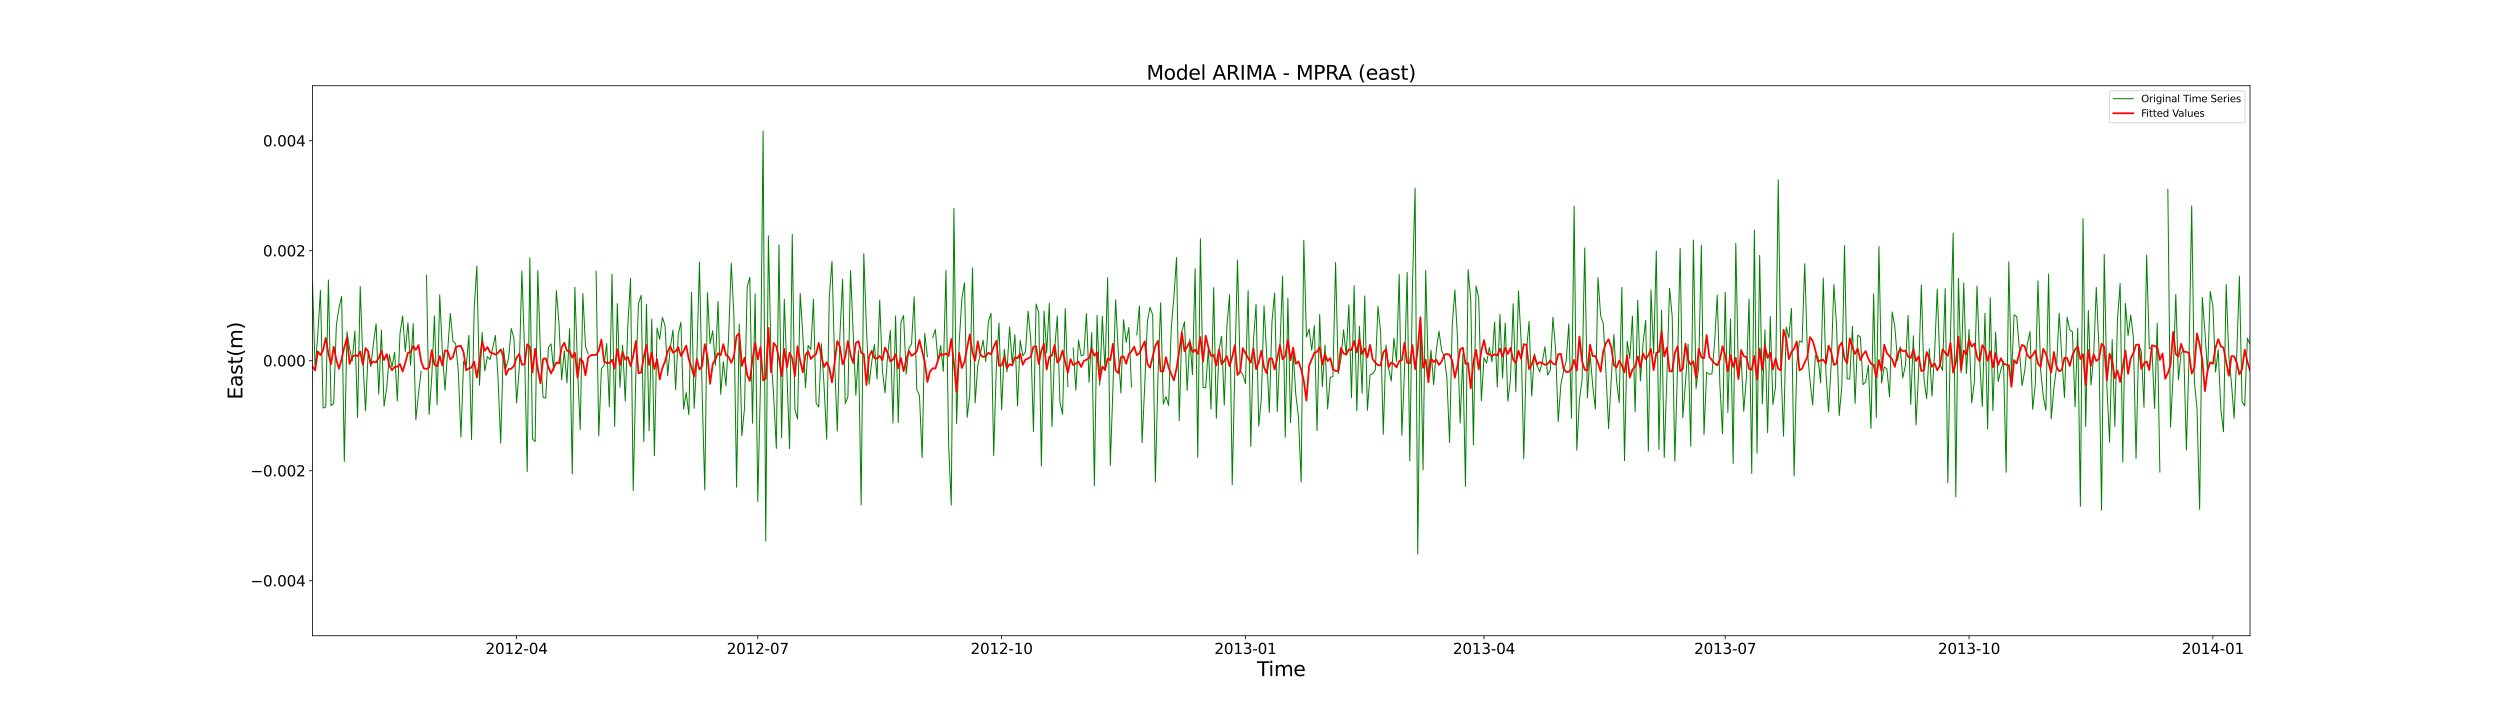 <?xml version="1.0" encoding="utf-8" standalone="no"?>
<!DOCTYPE svg PUBLIC "-//W3C//DTD SVG 1.1//EN"
  "http://www.w3.org/Graphics/SVG/1.1/DTD/svg11.dtd">
<svg xmlns:xlink="http://www.w3.org/1999/xlink" width="2520pt" height="720pt" viewBox="0 0 2520 720" xmlns="http://www.w3.org/2000/svg" version="1.1">
 <defs>
  <style type="text/css">*{stroke-linejoin: round; stroke-linecap: butt}</style>
 </defs>
 <g id="figure_1">
  <g id="patch_1">
   <path d="M 0 720 
L 2520 720 
L 2520 0 
L 0 0 
z
" style="fill: #ffffff"/>
  </g>
  <g id="axes_1">
   <g id="patch_2">
    <path d="M 315 640.8 
L 2268 640.8 
L 2268 86.4 
L 315 86.4 
z
" style="fill: #ffffff"/>
   </g>
   <g id="matplotlib.axis_1">
    <g id="xtick_1">
     <g id="line2d_1">
      <defs>
       <path id="mc81064b2c6" d="M 0 0 
L 0 3.5 
" style="stroke: #000000; stroke-width: 0.8"/>
      </defs>
      <g>
       <use xlink:href="#mc81064b2c6" x="520.72" y="640.8" style="stroke: #000000; stroke-width: 0.8"/>
      </g>
     </g>
     <g id="text_1">
      <!-- 2012-04 -->
      <g transform="translate(489.382 659.198) scale(0.15 -0.15)">
       <defs>
        <path id="DejaVuSans-32" d="M 1228 531 
L 3431 531 
L 3431 0 
L 469 0 
L 469 531 
Q 828 903 1448 1529 
Q 2069 2156 2228 2338 
Q 2531 2678 2651 2914 
Q 2772 3150 2772 3378 
Q 2772 3750 2511 3984 
Q 2250 4219 1831 4219 
Q 1534 4219 1204 4116 
Q 875 4013 500 3803 
L 500 4441 
Q 881 4594 1212 4672 
Q 1544 4750 1819 4750 
Q 2544 4750 2975 4387 
Q 3406 4025 3406 3419 
Q 3406 3131 3298 2873 
Q 3191 2616 2906 2266 
Q 2828 2175 2409 1742 
Q 1991 1309 1228 531 
z
" transform="scale(0.016)"/>
        <path id="DejaVuSans-30" d="M 2034 4250 
Q 1547 4250 1301 3770 
Q 1056 3291 1056 2328 
Q 1056 1369 1301 889 
Q 1547 409 2034 409 
Q 2525 409 2770 889 
Q 3016 1369 3016 2328 
Q 3016 3291 2770 3770 
Q 2525 4250 2034 4250 
z
M 2034 4750 
Q 2819 4750 3233 4129 
Q 3647 3509 3647 2328 
Q 3647 1150 3233 529 
Q 2819 -91 2034 -91 
Q 1250 -91 836 529 
Q 422 1150 422 2328 
Q 422 3509 836 4129 
Q 1250 4750 2034 4750 
z
" transform="scale(0.016)"/>
        <path id="DejaVuSans-31" d="M 794 531 
L 1825 531 
L 1825 4091 
L 703 3866 
L 703 4441 
L 1819 4666 
L 2450 4666 
L 2450 531 
L 3481 531 
L 3481 0 
L 794 0 
L 794 531 
z
" transform="scale(0.016)"/>
        <path id="DejaVuSans-2d" d="M 313 2009 
L 1997 2009 
L 1997 1497 
L 313 1497 
L 313 2009 
z
" transform="scale(0.016)"/>
        <path id="DejaVuSans-34" d="M 2419 4116 
L 825 1625 
L 2419 1625 
L 2419 4116 
z
M 2253 4666 
L 3047 4666 
L 3047 1625 
L 3713 1625 
L 3713 1100 
L 3047 1100 
L 3047 0 
L 2419 0 
L 2419 1100 
L 313 1100 
L 313 1709 
L 2253 4666 
z
" transform="scale(0.016)"/>
       </defs>
       <use xlink:href="#DejaVuSans-32"/>
       <use xlink:href="#DejaVuSans-30" x="63.623"/>
       <use xlink:href="#DejaVuSans-31" x="127.246"/>
       <use xlink:href="#DejaVuSans-32" x="190.869"/>
       <use xlink:href="#DejaVuSans-2d" x="254.492"/>
       <use xlink:href="#DejaVuSans-30" x="290.576"/>
       <use xlink:href="#DejaVuSans-34" x="354.199"/>
      </g>
     </g>
    </g>
    <g id="xtick_2">
     <g id="line2d_2">
      <g>
       <use xlink:href="#mc81064b2c6" x="763.843" y="640.8" style="stroke: #000000; stroke-width: 0.8"/>
      </g>
     </g>
     <g id="text_2">
      <!-- 2012-07 -->
      <g transform="translate(732.506 659.198) scale(0.15 -0.15)">
       <defs>
        <path id="DejaVuSans-37" d="M 525 4666 
L 3525 4666 
L 3525 4397 
L 1831 0 
L 1172 0 
L 2766 4134 
L 525 4134 
L 525 4666 
z
" transform="scale(0.016)"/>
       </defs>
       <use xlink:href="#DejaVuSans-32"/>
       <use xlink:href="#DejaVuSans-30" x="63.623"/>
       <use xlink:href="#DejaVuSans-31" x="127.246"/>
       <use xlink:href="#DejaVuSans-32" x="190.869"/>
       <use xlink:href="#DejaVuSans-2d" x="254.492"/>
       <use xlink:href="#DejaVuSans-30" x="290.576"/>
       <use xlink:href="#DejaVuSans-37" x="354.199"/>
      </g>
     </g>
    </g>
    <g id="xtick_3">
     <g id="line2d_3">
      <g>
       <use xlink:href="#mc81064b2c6" x="1009.637" y="640.8" style="stroke: #000000; stroke-width: 0.8"/>
      </g>
     </g>
     <g id="text_3">
      <!-- 2012-10 -->
      <g transform="translate(978.3 659.198) scale(0.15 -0.15)">
       <use xlink:href="#DejaVuSans-32"/>
       <use xlink:href="#DejaVuSans-30" x="63.623"/>
       <use xlink:href="#DejaVuSans-31" x="127.246"/>
       <use xlink:href="#DejaVuSans-32" x="190.869"/>
       <use xlink:href="#DejaVuSans-2d" x="254.492"/>
       <use xlink:href="#DejaVuSans-31" x="290.576"/>
       <use xlink:href="#DejaVuSans-30" x="354.199"/>
      </g>
     </g>
    </g>
    <g id="xtick_4">
     <g id="line2d_4">
      <g>
       <use xlink:href="#mc81064b2c6" x="1255.432" y="640.8" style="stroke: #000000; stroke-width: 0.8"/>
      </g>
     </g>
     <g id="text_4">
      <!-- 2013-01 -->
      <g transform="translate(1224.095 659.198) scale(0.15 -0.15)">
       <defs>
        <path id="DejaVuSans-33" d="M 2597 2516 
Q 3050 2419 3304 2112 
Q 3559 1806 3559 1356 
Q 3559 666 3084 287 
Q 2609 -91 1734 -91 
Q 1441 -91 1130 -33 
Q 819 25 488 141 
L 488 750 
Q 750 597 1062 519 
Q 1375 441 1716 441 
Q 2309 441 2620 675 
Q 2931 909 2931 1356 
Q 2931 1769 2642 2001 
Q 2353 2234 1838 2234 
L 1294 2234 
L 1294 2753 
L 1863 2753 
Q 2328 2753 2575 2939 
Q 2822 3125 2822 3475 
Q 2822 3834 2567 4026 
Q 2313 4219 1838 4219 
Q 1578 4219 1281 4162 
Q 984 4106 628 3988 
L 628 4550 
Q 988 4650 1302 4700 
Q 1616 4750 1894 4750 
Q 2613 4750 3031 4423 
Q 3450 4097 3450 3541 
Q 3450 3153 3228 2886 
Q 3006 2619 2597 2516 
z
" transform="scale(0.016)"/>
       </defs>
       <use xlink:href="#DejaVuSans-32"/>
       <use xlink:href="#DejaVuSans-30" x="63.623"/>
       <use xlink:href="#DejaVuSans-31" x="127.246"/>
       <use xlink:href="#DejaVuSans-33" x="190.869"/>
       <use xlink:href="#DejaVuSans-2d" x="254.492"/>
       <use xlink:href="#DejaVuSans-30" x="290.576"/>
       <use xlink:href="#DejaVuSans-31" x="354.199"/>
      </g>
     </g>
    </g>
    <g id="xtick_5">
     <g id="line2d_5">
      <g>
       <use xlink:href="#mc81064b2c6" x="1495.884" y="640.8" style="stroke: #000000; stroke-width: 0.8"/>
      </g>
     </g>
     <g id="text_5">
      <!-- 2013-04 -->
      <g transform="translate(1464.547 659.198) scale(0.15 -0.15)">
       <use xlink:href="#DejaVuSans-32"/>
       <use xlink:href="#DejaVuSans-30" x="63.623"/>
       <use xlink:href="#DejaVuSans-31" x="127.246"/>
       <use xlink:href="#DejaVuSans-33" x="190.869"/>
       <use xlink:href="#DejaVuSans-2d" x="254.492"/>
       <use xlink:href="#DejaVuSans-30" x="290.576"/>
       <use xlink:href="#DejaVuSans-34" x="354.199"/>
      </g>
     </g>
    </g>
    <g id="xtick_6">
     <g id="line2d_6">
      <g>
       <use xlink:href="#mc81064b2c6" x="1739.007" y="640.8" style="stroke: #000000; stroke-width: 0.8"/>
      </g>
     </g>
     <g id="text_6">
      <!-- 2013-07 -->
      <g transform="translate(1707.67 659.198) scale(0.15 -0.15)">
       <use xlink:href="#DejaVuSans-32"/>
       <use xlink:href="#DejaVuSans-30" x="63.623"/>
       <use xlink:href="#DejaVuSans-31" x="127.246"/>
       <use xlink:href="#DejaVuSans-33" x="190.869"/>
       <use xlink:href="#DejaVuSans-2d" x="254.492"/>
       <use xlink:href="#DejaVuSans-30" x="290.576"/>
       <use xlink:href="#DejaVuSans-37" x="354.199"/>
      </g>
     </g>
    </g>
    <g id="xtick_7">
     <g id="line2d_7">
      <g>
       <use xlink:href="#mc81064b2c6" x="1984.802" y="640.8" style="stroke: #000000; stroke-width: 0.8"/>
      </g>
     </g>
     <g id="text_7">
      <!-- 2013-10 -->
      <g transform="translate(1953.465 659.198) scale(0.15 -0.15)">
       <use xlink:href="#DejaVuSans-32"/>
       <use xlink:href="#DejaVuSans-30" x="63.623"/>
       <use xlink:href="#DejaVuSans-31" x="127.246"/>
       <use xlink:href="#DejaVuSans-33" x="190.869"/>
       <use xlink:href="#DejaVuSans-2d" x="254.492"/>
       <use xlink:href="#DejaVuSans-31" x="290.576"/>
       <use xlink:href="#DejaVuSans-30" x="354.199"/>
      </g>
     </g>
    </g>
    <g id="xtick_8">
     <g id="line2d_8">
      <g>
       <use xlink:href="#mc81064b2c6" x="2230.596" y="640.8" style="stroke: #000000; stroke-width: 0.8"/>
      </g>
     </g>
     <g id="text_8">
      <!-- 2014-01 -->
      <g transform="translate(2199.259 659.198) scale(0.15 -0.15)">
       <use xlink:href="#DejaVuSans-32"/>
       <use xlink:href="#DejaVuSans-30" x="63.623"/>
       <use xlink:href="#DejaVuSans-31" x="127.246"/>
       <use xlink:href="#DejaVuSans-34" x="190.869"/>
       <use xlink:href="#DejaVuSans-2d" x="254.492"/>
       <use xlink:href="#DejaVuSans-30" x="290.576"/>
       <use xlink:href="#DejaVuSans-31" x="354.199"/>
      </g>
     </g>
    </g>
    <g id="text_9">
     <!-- Time -->
     <g transform="translate(1267.033 681.514) scale(0.2 -0.2)">
      <defs>
       <path id="DejaVuSans-54" d="M -19 4666 
L 3928 4666 
L 3928 4134 
L 2272 4134 
L 2272 0 
L 1638 0 
L 1638 4134 
L -19 4134 
L -19 4666 
z
" transform="scale(0.016)"/>
       <path id="DejaVuSans-69" d="M 603 3500 
L 1178 3500 
L 1178 0 
L 603 0 
L 603 3500 
z
M 603 4863 
L 1178 4863 
L 1178 4134 
L 603 4134 
L 603 4863 
z
" transform="scale(0.016)"/>
       <path id="DejaVuSans-6d" d="M 3328 2828 
Q 3544 3216 3844 3400 
Q 4144 3584 4550 3584 
Q 5097 3584 5394 3201 
Q 5691 2819 5691 2113 
L 5691 0 
L 5113 0 
L 5113 2094 
Q 5113 2597 4934 2840 
Q 4756 3084 4391 3084 
Q 3944 3084 3684 2787 
Q 3425 2491 3425 1978 
L 3425 0 
L 2847 0 
L 2847 2094 
Q 2847 2600 2669 2842 
Q 2491 3084 2119 3084 
Q 1678 3084 1418 2786 
Q 1159 2488 1159 1978 
L 1159 0 
L 581 0 
L 581 3500 
L 1159 3500 
L 1159 2956 
Q 1356 3278 1631 3431 
Q 1906 3584 2284 3584 
Q 2666 3584 2933 3390 
Q 3200 3197 3328 2828 
z
" transform="scale(0.016)"/>
       <path id="DejaVuSans-65" d="M 3597 1894 
L 3597 1613 
L 953 1613 
Q 991 1019 1311 708 
Q 1631 397 2203 397 
Q 2534 397 2845 478 
Q 3156 559 3463 722 
L 3463 178 
Q 3153 47 2828 -22 
Q 2503 -91 2169 -91 
Q 1331 -91 842 396 
Q 353 884 353 1716 
Q 353 2575 817 3079 
Q 1281 3584 2069 3584 
Q 2775 3584 3186 3129 
Q 3597 2675 3597 1894 
z
M 3022 2063 
Q 3016 2534 2758 2815 
Q 2500 3097 2075 3097 
Q 1594 3097 1305 2825 
Q 1016 2553 972 2059 
L 3022 2063 
z
" transform="scale(0.016)"/>
      </defs>
      <use xlink:href="#DejaVuSans-54"/>
      <use xlink:href="#DejaVuSans-69" x="57.959"/>
      <use xlink:href="#DejaVuSans-6d" x="85.742"/>
      <use xlink:href="#DejaVuSans-65" x="183.154"/>
     </g>
    </g>
   </g>
   <g id="matplotlib.axis_2">
    <g id="ytick_1">
     <g id="line2d_9">
      <defs>
       <path id="m37a2c44fa7" d="M 0 0 
L -3.5 0 
" style="stroke: #000000; stroke-width: 0.8"/>
      </defs>
      <g>
       <use xlink:href="#m37a2c44fa7" x="315" y="585.36" style="stroke: #000000; stroke-width: 0.8"/>
      </g>
     </g>
     <g id="text_10">
      <!-- −0.004 -->
      <g transform="translate(252.488 591.059) scale(0.15 -0.15)">
       <defs>
        <path id="DejaVuSans-2212" d="M 678 2272 
L 4684 2272 
L 4684 1741 
L 678 1741 
L 678 2272 
z
" transform="scale(0.016)"/>
        <path id="DejaVuSans-2e" d="M 684 794 
L 1344 794 
L 1344 0 
L 684 0 
L 684 794 
z
" transform="scale(0.016)"/>
       </defs>
       <use xlink:href="#DejaVuSans-2212"/>
       <use xlink:href="#DejaVuSans-30" x="83.789"/>
       <use xlink:href="#DejaVuSans-2e" x="147.412"/>
       <use xlink:href="#DejaVuSans-30" x="179.199"/>
       <use xlink:href="#DejaVuSans-30" x="242.822"/>
       <use xlink:href="#DejaVuSans-34" x="306.445"/>
      </g>
     </g>
    </g>
    <g id="ytick_2">
     <g id="line2d_10">
      <g>
       <use xlink:href="#m37a2c44fa7" x="315" y="474.48" style="stroke: #000000; stroke-width: 0.8"/>
      </g>
     </g>
     <g id="text_11">
      <!-- −0.002 -->
      <g transform="translate(252.488 480.179) scale(0.15 -0.15)">
       <use xlink:href="#DejaVuSans-2212"/>
       <use xlink:href="#DejaVuSans-30" x="83.789"/>
       <use xlink:href="#DejaVuSans-2e" x="147.412"/>
       <use xlink:href="#DejaVuSans-30" x="179.199"/>
       <use xlink:href="#DejaVuSans-30" x="242.822"/>
       <use xlink:href="#DejaVuSans-32" x="306.445"/>
      </g>
     </g>
    </g>
    <g id="ytick_3">
     <g id="line2d_11">
      <g>
       <use xlink:href="#m37a2c44fa7" x="315" y="363.6" style="stroke: #000000; stroke-width: 0.8"/>
      </g>
     </g>
     <g id="text_12">
      <!-- 0.000 -->
      <g transform="translate(265.058 369.299) scale(0.15 -0.15)">
       <use xlink:href="#DejaVuSans-30"/>
       <use xlink:href="#DejaVuSans-2e" x="63.623"/>
       <use xlink:href="#DejaVuSans-30" x="95.41"/>
       <use xlink:href="#DejaVuSans-30" x="159.033"/>
       <use xlink:href="#DejaVuSans-30" x="222.656"/>
      </g>
     </g>
    </g>
    <g id="ytick_4">
     <g id="line2d_12">
      <g>
       <use xlink:href="#m37a2c44fa7" x="315" y="252.72" style="stroke: #000000; stroke-width: 0.8"/>
      </g>
     </g>
     <g id="text_13">
      <!-- 0.002 -->
      <g transform="translate(265.058 258.419) scale(0.15 -0.15)">
       <use xlink:href="#DejaVuSans-30"/>
       <use xlink:href="#DejaVuSans-2e" x="63.623"/>
       <use xlink:href="#DejaVuSans-30" x="95.41"/>
       <use xlink:href="#DejaVuSans-30" x="159.033"/>
       <use xlink:href="#DejaVuSans-32" x="222.656"/>
      </g>
     </g>
    </g>
    <g id="ytick_5">
     <g id="line2d_13">
      <g>
       <use xlink:href="#m37a2c44fa7" x="315" y="141.84" style="stroke: #000000; stroke-width: 0.8"/>
      </g>
     </g>
     <g id="text_14">
      <!-- 0.004 -->
      <g transform="translate(265.058 147.539) scale(0.15 -0.15)">
       <use xlink:href="#DejaVuSans-30"/>
       <use xlink:href="#DejaVuSans-2e" x="63.623"/>
       <use xlink:href="#DejaVuSans-30" x="95.41"/>
       <use xlink:href="#DejaVuSans-30" x="159.033"/>
       <use xlink:href="#DejaVuSans-34" x="222.656"/>
      </g>
     </g>
    </g>
    <g id="text_15">
     <!-- East(m) -->
     <g transform="translate(244.329 402.72) rotate(-90) scale(0.2 -0.2)">
      <defs>
       <path id="DejaVuSans-45" d="M 628 4666 
L 3578 4666 
L 3578 4134 
L 1259 4134 
L 1259 2753 
L 3481 2753 
L 3481 2222 
L 1259 2222 
L 1259 531 
L 3634 531 
L 3634 0 
L 628 0 
L 628 4666 
z
" transform="scale(0.016)"/>
       <path id="DejaVuSans-61" d="M 2194 1759 
Q 1497 1759 1228 1600 
Q 959 1441 959 1056 
Q 959 750 1161 570 
Q 1363 391 1709 391 
Q 2188 391 2477 730 
Q 2766 1069 2766 1631 
L 2766 1759 
L 2194 1759 
z
M 3341 1997 
L 3341 0 
L 2766 0 
L 2766 531 
Q 2569 213 2275 61 
Q 1981 -91 1556 -91 
Q 1019 -91 701 211 
Q 384 513 384 1019 
Q 384 1609 779 1909 
Q 1175 2209 1959 2209 
L 2766 2209 
L 2766 2266 
Q 2766 2663 2505 2880 
Q 2244 3097 1772 3097 
Q 1472 3097 1187 3025 
Q 903 2953 641 2809 
L 641 3341 
Q 956 3463 1253 3523 
Q 1550 3584 1831 3584 
Q 2591 3584 2966 3190 
Q 3341 2797 3341 1997 
z
" transform="scale(0.016)"/>
       <path id="DejaVuSans-73" d="M 2834 3397 
L 2834 2853 
Q 2591 2978 2328 3040 
Q 2066 3103 1784 3103 
Q 1356 3103 1142 2972 
Q 928 2841 928 2578 
Q 928 2378 1081 2264 
Q 1234 2150 1697 2047 
L 1894 2003 
Q 2506 1872 2764 1633 
Q 3022 1394 3022 966 
Q 3022 478 2636 193 
Q 2250 -91 1575 -91 
Q 1294 -91 989 -36 
Q 684 19 347 128 
L 347 722 
Q 666 556 975 473 
Q 1284 391 1588 391 
Q 1994 391 2212 530 
Q 2431 669 2431 922 
Q 2431 1156 2273 1281 
Q 2116 1406 1581 1522 
L 1381 1569 
Q 847 1681 609 1914 
Q 372 2147 372 2553 
Q 372 3047 722 3315 
Q 1072 3584 1716 3584 
Q 2034 3584 2315 3537 
Q 2597 3491 2834 3397 
z
" transform="scale(0.016)"/>
       <path id="DejaVuSans-74" d="M 1172 4494 
L 1172 3500 
L 2356 3500 
L 2356 3053 
L 1172 3053 
L 1172 1153 
Q 1172 725 1289 603 
Q 1406 481 1766 481 
L 2356 481 
L 2356 0 
L 1766 0 
Q 1100 0 847 248 
Q 594 497 594 1153 
L 594 3053 
L 172 3053 
L 172 3500 
L 594 3500 
L 594 4494 
L 1172 4494 
z
" transform="scale(0.016)"/>
       <path id="DejaVuSans-28" d="M 1984 4856 
Q 1566 4138 1362 3434 
Q 1159 2731 1159 2009 
Q 1159 1288 1364 580 
Q 1569 -128 1984 -844 
L 1484 -844 
Q 1016 -109 783 600 
Q 550 1309 550 2009 
Q 550 2706 781 3412 
Q 1013 4119 1484 4856 
L 1984 4856 
z
" transform="scale(0.016)"/>
       <path id="DejaVuSans-29" d="M 513 4856 
L 1013 4856 
Q 1481 4119 1714 3412 
Q 1947 2706 1947 2009 
Q 1947 1309 1714 600 
Q 1481 -109 1013 -844 
L 513 -844 
Q 928 -128 1133 580 
Q 1338 1288 1338 2009 
Q 1338 2731 1133 3434 
Q 928 4138 513 4856 
z
" transform="scale(0.016)"/>
      </defs>
      <use xlink:href="#DejaVuSans-45"/>
      <use xlink:href="#DejaVuSans-61" x="63.184"/>
      <use xlink:href="#DejaVuSans-73" x="124.463"/>
      <use xlink:href="#DejaVuSans-74" x="176.562"/>
      <use xlink:href="#DejaVuSans-28" x="215.771"/>
      <use xlink:href="#DejaVuSans-6d" x="254.785"/>
      <use xlink:href="#DejaVuSans-29" x="352.197"/>
     </g>
    </g>
   </g>
   <g id="line2d_14">
    <path d="M 312.328 393.141 
L 315 283.812 
L 317.672 372.825 
L 320.343 336.945 
L 323.015 292.775 
L 325.687 411.306 
L 328.358 410.332 
L 331.03 282.182 
L 333.702 408.855 
L 336.373 406.573 
L 339.045 327.626 
L 341.717 310.43 
L 344.389 298.678 
L 347.06 465.09 
L 349.732 334.46 
L 352.404 351.543 
L 355.075 363.648 
L 357.747 333.662 
L 360.419 420.693 
L 363.09 288.822 
L 365.762 362.877 
L 368.434 414.019 
L 371.105 355.306 
L 373.777 369.483 
L 376.449 346.195 
L 379.12 326.301 
L 381.792 397.332 
L 384.464 332.71 
L 387.135 409.435 
L 389.807 391.138 
L 392.479 357.474 
L 395.15 369.871 
L 397.822 355.062 
L 400.494 404.082 
L 403.166 336.721 
L 405.837 318.365 
L 408.509 354.394 
L 411.181 325.393 
L 413.852 368.079 
L 416.524 326.282 
L 419.196 423.08 
L 421.867 396.425 
L 424.539 374.16 
M 429.882 277.537 
L 432.554 417.699 
L 435.226 379.797 
L 437.897 318.396 
L 440.569 407.984 
L 443.241 297.205 
L 445.912 354.741 
L 448.584 393.314 
L 451.256 353.485 
L 453.927 315.94 
L 456.599 343.73 
L 459.271 346.333 
L 461.943 373.7 
L 464.614 440.658 
L 467.286 364.13 
L 469.958 369.38 
L 472.629 338.028 
L 475.301 443.004 
L 477.973 311.406 
L 480.644 268.158 
L 483.316 388.371 
L 485.988 335.078 
L 488.659 373.843 
L 491.331 359.512 
L 494.003 362.35 
L 496.674 350.521 
L 499.346 338.124 
L 502.018 380.903 
L 504.689 446.729 
L 507.361 350.795 
L 510.033 370.868 
L 512.705 360.712 
L 515.376 331.118 
L 518.048 340.85 
L 520.72 406.174 
L 523.391 371.686 
L 526.063 272.994 
L 528.735 352.357 
L 531.406 475.318 
L 534.078 259.81 
L 536.75 442.411 
L 539.421 445.125 
L 542.093 272.789 
L 544.765 356.48 
L 547.436 400.605 
L 550.108 401.207 
L 552.78 350.259 
L 555.451 346.651 
L 558.123 373.566 
L 560.795 292.958 
L 563.466 326.102 
L 566.138 383.019 
L 568.81 353.553 
L 571.482 385.955 
L 574.153 331.296 
L 576.825 477.709 
L 579.497 289.585 
L 582.168 372.498 
L 584.84 432.859 
L 587.512 295.977 
L 590.183 349.123 
L 592.855 356.82 
M 600.87 273.422 
L 603.542 439.451 
L 606.213 371.821 
L 608.885 368.456 
L 611.557 346.245 
L 614.228 410.004 
L 616.9 276.451 
L 619.572 429.779 
L 622.244 306.068 
L 624.915 390.316 
L 627.587 347.982 
L 630.259 404.312 
L 632.93 326.252 
L 635.602 280.581 
L 638.274 494.643 
L 640.945 376.587 
L 643.617 306.001 
L 646.289 297.709 
L 648.96 445.207 
L 651.632 306.765 
L 654.304 434.184 
L 656.975 321.498 
L 659.647 459.385 
L 662.319 330.595 
L 664.99 342.008 
L 667.662 319.865 
L 670.334 328.157 
L 673.005 378.869 
L 675.677 350.059 
L 678.349 332.689 
L 681.021 392.735 
L 683.692 337.057 
L 686.364 324.696 
L 689.036 412.438 
L 691.707 395.719 
L 694.379 418.23 
L 697.051 294.565 
L 699.722 411.584 
L 702.394 361.87 
L 705.066 264.127 
L 707.737 395.41 
L 710.409 493.958 
L 713.081 294.947 
L 715.752 346.498 
L 718.424 333.396 
L 721.096 368.401 
L 723.767 303.86 
L 726.439 397.421 
L 729.111 364.56 
L 731.782 388.847 
L 734.454 339.312 
L 737.126 265.31 
L 739.798 318.254 
L 742.469 491.114 
L 745.141 326.528 
L 747.813 439.305 
L 750.484 411.148 
L 753.156 289.221 
L 755.828 279.546 
L 758.499 426.592 
L 761.171 296.248 
L 763.843 505.399 
L 766.514 388.63 
L 769.186 132.372 
L 771.858 545.404 
L 774.529 237.669 
L 777.201 359.193 
L 779.873 399.774 
L 782.544 452.051 
L 785.216 246.735 
L 787.888 441.115 
L 790.56 301.608 
L 795.903 452.195 
L 798.575 236.244 
L 801.246 412.667 
L 803.918 422.355 
L 806.59 295.738 
L 809.261 338.251 
L 811.933 390.866 
L 814.605 348.168 
L 817.276 352.388 
L 819.948 301.689 
L 822.62 406.016 
L 825.291 410.314 
L 827.963 346.443 
L 830.635 388.618 
L 833.306 442.804 
L 835.978 298.204 
L 838.65 263.378 
L 841.321 365.802 
L 843.993 434.535 
L 846.665 336.623 
L 849.337 281.649 
L 852.008 406.715 
L 854.68 399.994 
L 857.352 272.804 
L 862.695 398.408 
L 865.367 353.222 
L 868.038 508.875 
L 870.71 255.685 
L 873.382 331.405 
L 876.053 387.278 
L 878.725 364.366 
L 881.397 347.287 
L 884.068 382.018 
L 886.74 302.533 
L 889.412 373.16 
L 892.083 395.972 
L 894.755 357.813 
L 897.427 333.143 
L 900.098 426.444 
L 902.77 318.397 
L 905.442 425.937 
L 908.114 325.032 
L 910.785 317.984 
L 913.457 377.176 
L 916.129 351.171 
L 918.8 346.826 
L 921.472 299.132 
L 924.144 392.769 
L 926.815 398.804 
L 929.487 461.401 
L 932.159 336.084 
L 934.83 359.725 
M 940.174 340.355 
L 942.845 332.048 
L 945.517 364.412 
L 948.189 348.404 
L 950.86 374.304 
L 953.532 272.828 
L 956.204 447.635 
L 958.876 509.147 
L 961.547 210.026 
L 964.219 426.844 
L 966.891 345.045 
L 969.562 300.759 
L 972.234 285.089 
L 974.906 420.766 
L 977.577 397.173 
L 980.249 270 
L 982.921 406.204 
L 985.592 368.516 
L 988.264 356.345 
L 990.936 342.939 
L 993.607 364.506 
L 996.279 324.207 
L 998.951 315.756 
L 1001.622 459.187 
L 1004.294 370.185 
L 1006.966 325.675 
L 1009.637 413.218 
L 1012.309 352.003 
L 1014.981 375.007 
L 1017.653 329.483 
L 1020.324 366.271 
L 1022.996 337.369 
L 1025.668 409.298 
L 1028.339 342.941 
L 1031.011 358.735 
L 1033.683 354.681 
L 1036.354 313.547 
L 1039.026 342.734 
L 1041.698 435.091 
L 1044.369 306.495 
L 1047.041 315.074 
L 1049.713 469.756 
L 1052.384 313.546 
L 1055.056 355.596 
L 1057.728 305.65 
L 1060.399 430.126 
L 1063.071 352.308 
L 1065.743 318.599 
L 1068.415 405.457 
L 1071.086 417.504 
L 1073.758 310.983 
L 1076.43 389.807 
M 1081.773 350.781 
L 1084.445 393.389 
L 1087.116 342.675 
L 1089.788 358.739 
L 1092.46 357.834 
L 1095.131 316.02 
L 1097.803 385.313 
L 1100.475 335.079 
L 1103.146 489.601 
L 1105.818 317.961 
L 1108.49 388.203 
L 1111.161 318.788 
L 1113.833 373.417 
L 1116.505 279.827 
L 1119.176 469.111 
L 1121.848 390.832 
L 1124.52 302.144 
L 1127.192 354.071 
L 1129.863 396.054 
L 1132.535 322.285 
L 1135.207 345.025 
L 1137.878 330.086 
L 1140.55 390.019 
M 1145.893 337.657 
L 1148.565 308.327 
L 1151.237 446.244 
L 1153.908 387.936 
L 1156.58 323.887 
L 1159.252 309.694 
L 1161.923 317.634 
L 1164.595 485.896 
L 1167.267 378.078 
L 1169.938 305.186 
L 1172.61 407.393 
L 1175.282 399.803 
L 1177.953 408.696 
L 1180.625 330.704 
L 1183.297 298.913 
L 1185.969 259.583 
L 1188.64 424.027 
L 1191.312 334.068 
L 1193.984 324.391 
L 1196.655 393.492 
L 1199.327 341.786 
L 1201.999 377.619 
L 1204.67 270.854 
L 1207.342 461.051 
L 1210.014 240.627 
L 1212.685 390.593 
L 1215.357 390.986 
L 1218.029 350.451 
L 1220.7 412.413 
L 1223.372 289.922 
L 1226.044 421.651 
L 1228.715 352.536 
L 1231.387 338.868 
L 1234.059 408.373 
L 1236.731 328.652 
L 1239.402 297.136 
L 1242.074 488.624 
L 1244.746 369.16 
L 1247.417 262.087 
L 1250.089 373.658 
L 1252.761 377.646 
L 1255.432 386.764 
L 1258.104 292.951 
L 1260.776 450.013 
L 1263.447 343.705 
L 1266.119 306.756 
L 1268.791 429.608 
L 1271.462 401.456 
L 1274.134 308.416 
L 1276.806 357.24 
L 1279.477 415.689 
L 1282.149 324.232 
L 1284.821 295.235 
L 1287.492 414.878 
L 1290.164 351.073 
L 1292.836 278.404 
L 1295.508 440.826 
L 1298.179 300.588 
L 1300.851 425.948 
L 1303.523 354.682 
L 1306.194 397.951 
L 1308.866 420.44 
L 1311.538 485.787 
L 1314.209 242.22 
L 1316.881 339.707 
L 1319.553 331.648 
L 1322.224 352.969 
L 1324.896 328.211 
L 1327.568 434.116 
L 1330.239 317.038 
L 1332.911 390.033 
L 1335.583 347.796 
L 1338.254 412.166 
L 1340.926 380.368 
L 1343.598 379.565 
L 1346.269 264.604 
L 1348.941 376.552 
L 1351.613 362.461 
L 1354.285 332.435 
L 1356.956 357.957 
L 1359.628 307.251 
L 1362.3 400.797 
L 1364.971 288.048 
L 1367.643 414.035 
L 1370.315 328.977 
L 1372.986 396.375 
L 1375.658 298.306 
L 1378.33 413.546 
L 1381.001 377.764 
L 1383.673 376.772 
L 1386.345 372.604 
L 1389.016 308.744 
L 1391.688 335.198 
L 1394.36 437.664 
L 1397.031 347.822 
L 1399.703 371.512 
L 1402.375 384.214 
L 1405.047 340.948 
L 1407.718 364.358 
L 1410.39 276.585 
L 1413.062 438.866 
L 1415.733 373.501 
L 1418.405 274.601 
L 1421.077 464.444 
L 1423.748 287.973 
L 1426.42 189.676 
L 1429.092 558.539 
L 1431.763 327.349 
L 1434.435 473.706 
L 1437.107 272.753 
L 1439.778 378.699 
L 1442.45 353.092 
L 1445.122 387.744 
L 1447.793 353.184 
L 1450.465 333.735 
L 1453.137 353.239 
L 1455.808 359.153 
L 1458.48 381.153 
L 1461.152 446.044 
L 1463.824 328.732 
L 1466.495 292.227 
L 1469.167 340.759 
L 1471.839 426.47 
L 1474.51 357.116 
L 1477.182 490.346 
L 1479.854 271.84 
L 1482.525 302.732 
L 1485.197 448.483 
L 1487.869 288.273 
L 1490.54 300.142 
L 1493.212 403.88 
L 1495.884 360.668 
L 1498.555 365.87 
L 1501.227 350.218 
L 1503.899 364.593 
L 1506.57 324.511 
L 1509.242 390.255 
L 1511.914 317.009 
L 1514.585 381.22 
L 1517.257 325.579 
L 1519.929 404.361 
L 1522.601 381.652 
L 1525.272 306.108 
L 1527.944 394.913 
L 1530.616 293.206 
L 1533.287 343.975 
L 1535.959 462.454 
L 1538.631 354.151 
L 1541.302 323.978 
L 1543.974 399.348 
L 1546.646 356.562 
L 1549.317 368.418 
L 1551.989 374.844 
L 1554.661 364.403 
L 1557.332 349.475 
L 1560.004 378.103 
L 1562.676 373.145 
L 1565.347 319.67 
L 1568.019 351.938 
L 1570.691 424.816 
L 1573.363 387.424 
L 1576.034 374.239 
L 1578.706 363.931 
L 1581.378 326.442 
L 1584.049 421.569 
L 1586.721 207.845 
L 1589.393 453.778 
L 1592.064 402.833 
L 1594.736 382.754 
L 1597.408 249.908 
L 1600.079 401.282 
L 1602.751 356.373 
L 1605.423 388.213 
L 1608.094 412.291 
L 1610.766 279.812 
L 1613.438 318.144 
L 1616.109 326.243 
L 1618.781 374.918 
L 1621.453 432.073 
L 1624.124 381.877 
L 1626.796 337.155 
L 1629.468 383.716 
L 1632.14 405.934 
L 1634.811 289.679 
L 1637.483 464.327 
L 1640.155 343.79 
L 1642.826 361.426 
L 1645.498 318.665 
L 1648.17 415.106 
L 1650.841 302.648 
L 1653.513 384.051 
L 1656.185 346.313 
L 1658.856 322.859 
L 1661.528 454.849 
L 1664.2 292.222 
L 1666.871 356.519 
L 1669.543 253.068 
L 1672.215 453.036 
L 1674.886 312.57 
L 1677.558 461.126 
L 1680.23 378.336 
L 1682.902 290.621 
L 1685.573 318.661 
L 1688.245 464.941 
L 1690.917 370.448 
L 1693.588 250.18 
L 1696.26 421.13 
L 1698.932 386.157 
L 1701.603 346.894 
L 1704.275 449.828 
L 1706.947 241.947 
L 1709.618 391.617 
L 1712.29 370.394 
L 1714.962 247.269 
L 1717.633 438.187 
L 1720.305 375.341 
L 1722.977 377.278 
L 1725.648 376.809 
L 1728.32 345.013 
L 1730.992 297.559 
L 1733.663 388.527 
L 1736.335 437.316 
L 1739.007 294.692 
L 1741.679 415.757 
L 1744.35 321.579 
L 1747.022 467.084 
L 1749.694 245.362 
L 1752.365 381.23 
L 1755.037 359.546 
L 1757.709 414.585 
L 1760.38 379.929 
L 1763.052 301.519 
L 1765.724 477.343 
L 1768.395 231.897 
L 1771.067 456.907 
L 1773.739 257.428 
L 1776.41 407.063 
L 1779.082 332.531 
L 1781.754 436.278 
L 1784.425 319.02 
L 1787.097 407.897 
L 1789.769 389.421 
L 1792.44 181.27 
L 1795.112 368.259 
L 1797.784 439.709 
L 1800.456 329.583 
L 1803.127 340.479 
L 1805.799 310.895 
L 1808.471 479.854 
L 1811.142 366.994 
L 1813.814 343.664 
L 1816.486 345.038 
L 1819.157 265.849 
L 1821.829 354.29 
L 1824.501 383.585 
L 1827.172 408.203 
L 1829.844 358.517 
L 1832.516 359.506 
L 1835.187 386.053 
L 1837.859 280.19 
L 1840.531 375.118 
L 1843.202 415.298 
L 1845.874 365.953 
L 1848.546 286.89 
L 1851.218 327.563 
L 1853.889 418.816 
L 1856.561 389.371 
L 1859.233 247.538 
L 1861.904 381.956 
L 1864.576 382.056 
L 1867.248 328.993 
L 1869.919 406.709 
L 1872.591 337.721 
L 1875.263 339.798 
L 1877.934 387.683 
L 1880.606 384.922 
L 1883.278 368.063 
L 1885.949 431.76 
L 1888.621 296.238 
L 1891.293 420.709 
L 1893.964 248.597 
L 1896.636 386.084 
L 1899.308 369.751 
L 1901.979 371.958 
L 1904.651 400.148 
L 1907.323 314.468 
L 1909.995 329.524 
L 1912.666 363.318 
L 1915.338 349.525 
L 1918.01 380.818 
L 1920.681 368.293 
L 1923.353 317.911 
L 1926.025 407.6 
L 1928.696 338.453 
L 1931.368 428.414 
L 1934.04 373.697 
L 1936.711 287.188 
L 1939.383 382.224 
L 1942.055 401.9 
L 1944.726 351.535 
L 1947.398 399.334 
L 1950.07 356.273 
L 1952.741 291.366 
L 1955.413 366.977 
L 1958.085 373.451 
L 1960.756 290.928 
L 1963.428 486.683 
L 1966.1 336.136 
L 1968.772 234.771 
L 1971.443 500.831 
L 1974.115 280.433 
L 1976.787 375.741 
L 1979.458 285.268 
L 1982.13 376.476 
L 1984.802 332.141 
L 1987.473 406.205 
L 1990.145 385.055 
L 1992.817 288.262 
L 1995.488 362.43 
L 1998.16 409.707 
L 2000.832 315.808 
L 2003.503 432.422 
L 2006.175 300.019 
L 2008.847 414.019 
L 2011.518 334.757 
L 2014.19 384.622 
L 2016.862 372.732 
L 2019.534 364.303 
L 2022.205 476.077 
L 2024.877 263.958 
L 2027.549 380.983 
L 2030.22 317.319 
L 2032.892 319.135 
L 2035.564 352.606 
L 2038.235 388.678 
L 2040.907 373.99 
L 2043.579 346.939 
L 2046.25 334.175 
L 2048.922 412.635 
L 2051.594 387.337 
L 2054.265 283.299 
L 2056.937 372.719 
L 2059.609 399.718 
L 2062.28 413.558 
L 2064.952 276.308 
L 2067.624 422.232 
L 2070.295 391.464 
L 2072.967 370.533 
L 2075.639 315.602 
L 2078.311 360.511 
L 2080.982 400.681 
L 2083.654 319.639 
L 2086.326 332.488 
L 2088.997 334.422 
L 2091.669 410.133 
L 2094.341 330.719 
L 2097.012 510.336 
L 2099.684 220.371 
L 2102.356 429.995 
L 2105.027 312.873 
L 2107.699 388.116 
L 2110.371 360.184 
L 2113.042 289.716 
L 2115.714 350.657 
L 2118.386 514.242 
L 2121.057 256.471 
L 2123.729 388.433 
L 2126.401 445.661 
L 2129.073 342.148 
L 2131.744 429.668 
L 2134.416 322.263 
L 2137.088 285.651 
L 2139.759 465.776 
L 2142.431 305.84 
L 2145.103 338.182 
L 2147.774 317.615 
L 2150.446 340.225 
L 2153.118 462.218 
L 2155.789 347.12 
L 2158.461 354.66 
L 2161.133 410.516 
L 2163.804 257.042 
L 2166.476 351.305 
L 2169.148 350.841 
L 2171.819 411.895 
L 2174.491 326.008 
L 2177.163 475.891 
M 2185.178 190.907 
L 2187.85 430.546 
L 2190.521 377.439 
L 2193.193 296.73 
L 2195.865 382.891 
L 2198.536 355.845 
L 2201.208 353.091 
L 2203.88 453.668 
L 2206.551 359.25 
L 2209.223 207.593 
L 2211.895 383.94 
L 2214.566 411.541 
L 2217.238 513.43 
L 2219.91 299.905 
L 2222.581 334.655 
L 2225.253 376.27 
L 2227.925 293.832 
L 2230.596 308.381 
L 2233.268 374.985 
L 2235.94 352.495 
L 2238.611 412.422 
L 2241.283 435.23 
L 2243.955 286.787 
L 2246.627 358.511 
L 2249.298 386.248 
L 2251.97 421.592 
L 2254.642 357.616 
L 2257.313 278.254 
L 2259.985 404.925 
L 2262.657 409.163 
L 2265.328 340.884 
L 2268 346.966 
L 2270.672 277.053 
L 2270.672 277.053 
" clip-path="url(#p2b5d4a2939)" style="fill: none; stroke: #008000; stroke-linecap: square"/>
   </g>
   <g id="line2d_15">
    <path d="M 312.328 373.737 
L 315 369.44 
L 317.672 373.296 
L 320.343 354.268 
L 323.015 358.003 
L 325.687 352.764 
L 328.358 340.683 
L 331.03 356.483 
L 333.702 367.096 
L 336.373 349.519 
L 339.045 362.778 
L 341.717 371.69 
L 344.389 361.63 
L 347.06 350.034 
L 349.732 340.419 
L 352.404 366.853 
L 355.075 359.794 
L 357.747 358.084 
L 360.419 358.99 
L 363.09 354.304 
L 365.762 367.676 
L 368.434 350.859 
L 371.105 354.128 
L 373.777 366.873 
L 376.449 364.444 
L 379.12 365.308 
L 381.792 360.804 
L 384.464 353.883 
L 387.135 362.88 
L 389.807 356.993 
L 392.479 368.527 
L 395.15 373.208 
L 397.822 369.826 
L 400.494 369.669 
L 403.166 366.953 
L 405.837 374.504 
L 408.509 365.837 
L 411.181 355.616 
L 413.852 355.014 
L 416.524 348.865 
L 419.196 352.694 
L 421.867 347.876 
L 424.539 364.411 
L 427.211 371.327 
L 429.882 371.929 
L 432.554 370.505 
L 435.226 352.981 
L 437.897 367.607 
L 440.569 369.031 
L 443.241 358.993 
L 445.912 368.443 
L 448.584 353.11 
L 451.256 353.969 
L 453.927 362.326 
L 456.599 359.905 
L 459.271 350.374 
L 461.943 348.916 
L 464.614 348.645 
L 467.286 355.011 
L 469.958 373.32 
L 472.629 371.322 
L 475.301 370.533 
L 477.973 364.443 
L 480.644 380.543 
L 483.316 364.575 
L 485.988 344.349 
L 488.659 353.602 
L 491.331 349.893 
L 494.003 355.093 
L 496.674 356.114 
L 499.346 357.377 
L 502.018 355.702 
L 504.689 352.25 
L 507.361 359.41 
L 510.033 377.874 
L 512.705 372.039 
L 515.376 371.662 
L 518.048 368.875 
L 520.72 360.532 
L 523.391 356.864 
L 526.063 367.514 
L 528.735 367.332 
L 531.406 347.108 
L 534.078 349.674 
L 536.75 375.366 
L 539.421 351.56 
L 542.093 371.931 
L 544.765 386.369 
L 547.436 361.887 
L 550.108 361.175 
L 552.78 370.01 
L 555.451 376.418 
L 558.123 370.521 
L 560.795 365.481 
L 563.466 366.38 
L 566.138 350.317 
L 568.81 345.539 
L 571.482 353.597 
L 574.153 353.954 
L 576.825 360.5 
L 579.497 355.618 
L 582.168 380.824 
L 584.84 361.335 
L 587.512 364.517 
L 590.183 378.269 
L 592.855 360.446 
L 595.527 357.998 
L 598.198 357.748 
L 600.87 357.801 
L 603.542 353.541 
L 606.213 342.279 
L 608.885 364.22 
L 611.557 365.963 
L 614.228 366.051 
L 616.9 362.626 
L 619.572 371.392 
L 622.244 352 
L 624.915 367.957 
L 627.587 355.068 
L 630.259 362.479 
L 632.93 359.875 
L 635.602 368.941 
L 638.274 358.859 
L 640.945 343.769 
L 643.617 376.216 
L 646.289 375.493 
L 648.96 359.833 
L 651.632 347.601 
L 654.304 367.884 
L 656.975 355.648 
L 659.647 371.953 
L 662.319 362.226 
L 664.99 382.518 
L 667.662 371.018 
L 670.334 364.268 
L 673.005 354.417 
L 675.677 349.114 
L 678.349 355.45 
L 681.021 354.044 
L 683.692 349.946 
L 686.364 358.895 
L 689.036 353.862 
L 691.707 348.331 
L 694.379 362.499 
L 697.051 370.197 
L 699.722 379.544 
L 702.394 361.846 
L 705.066 372.419 
L 707.737 368.94 
L 710.409 346.962 
L 713.081 358.939 
L 715.752 386.91 
L 718.424 366.9 
L 721.096 362.18 
L 723.767 356.133 
L 726.439 358.144 
L 729.111 347.053 
L 731.782 357.96 
L 734.454 359.715 
L 737.126 365.675 
L 739.798 358.925 
L 742.469 338.561 
L 745.141 335.986 
L 747.813 368.854 
L 750.484 360.661 
L 753.156 377.955 
L 755.828 383.998 
L 758.499 362.659 
L 761.171 345.721 
L 763.843 362.347 
L 766.514 349.929 
L 769.186 383.42 
L 771.858 381.662 
L 774.529 330.538 
L 777.201 375.153 
L 779.873 345.745 
L 782.544 349.221 
L 785.216 361.141 
L 787.888 379.16 
L 790.56 351.717 
L 793.231 370.149 
L 795.903 355.655 
L 798.575 361.258 
L 801.246 379.162 
L 803.918 349.163 
L 806.59 363.498 
L 809.261 375.236 
L 811.933 357.914 
L 814.605 354.111 
L 817.276 361.856 
L 819.948 358.838 
L 822.62 356.815 
L 825.291 345.658 
L 827.963 359.227 
L 830.635 369.941 
L 833.306 365.159 
L 835.978 371.032 
L 838.65 385.458 
L 841.321 365.516 
L 843.993 343.807 
L 846.665 349.519 
L 849.337 367.444 
L 852.008 359.913 
L 854.68 343.81 
L 857.352 357.823 
L 860.023 365.817 
L 862.695 345.689 
L 865.367 343.95 
L 868.038 355.632 
L 870.71 356.869 
L 873.382 388.027 
L 876.053 359.248 
L 878.725 353.649 
L 881.397 360.92 
L 884.068 361.497 
L 886.74 358.711 
L 889.412 363.024 
L 892.083 350.281 
L 894.755 355.666 
L 897.427 364.258 
L 900.098 362.533 
L 902.77 357.015 
L 905.442 371.333 
L 908.114 360.704 
L 910.785 374.163 
L 913.457 363.078 
L 916.129 353.653 
L 918.8 358.625 
L 921.472 356.906 
L 924.144 354.104 
L 926.815 342.859 
L 929.487 354.107 
L 932.159 364.834 
L 934.83 385.033 
L 937.502 374.339 
L 940.174 371.232 
L 942.845 371.466 
L 945.517 362.98 
L 948.189 356.451 
L 950.86 357.953 
L 953.532 356.228 
L 956.204 358.768 
L 958.876 341.726 
L 961.547 366.371 
L 964.219 394.833 
L 966.891 355.922 
L 969.562 370.874 
L 972.234 364.59 
L 974.906 350.129 
L 977.577 337.104 
L 980.249 355.568 
L 982.921 363.444 
L 985.592 344.064 
L 988.264 357.55 
L 990.936 359.867 
L 993.607 358.927 
L 996.279 355.592 
L 998.951 357.132 
L 1001.622 349.665 
L 1004.294 343.695 
L 1006.966 368.545 
L 1009.637 368.409 
L 1012.309 359.832 
L 1014.981 371.092 
L 1017.653 367.078 
L 1020.324 368.338 
L 1022.996 360.055 
L 1025.668 361.12 
L 1028.339 356.616 
L 1031.011 367.66 
L 1033.683 362.304 
L 1036.354 361.459 
L 1039.026 359.477 
L 1041.698 349.524 
L 1044.369 349.048 
L 1047.041 366.857 
L 1049.713 353.44 
L 1052.384 346.6 
L 1055.056 372.406 
L 1057.728 359.704 
L 1060.399 358.219 
L 1063.071 347.858 
L 1065.743 365.396 
L 1068.415 362.085 
L 1071.086 353.331 
L 1073.758 365.138 
L 1076.43 375.657 
L 1079.101 362.069 
L 1081.773 367.965 
L 1084.445 366.476 
L 1087.116 364.416 
L 1089.788 369.871 
L 1092.46 363.825 
L 1095.131 362.633 
L 1097.803 360.885 
L 1100.475 351.685 
L 1103.146 358.622 
L 1105.818 355.2 
L 1108.49 383.335 
L 1111.161 369.494 
L 1113.833 372.897 
L 1116.505 361.401 
L 1119.176 363.033 
L 1121.848 346.545 
L 1124.52 373.1 
L 1127.192 376.067 
L 1129.863 360.104 
L 1132.535 359.228 
L 1135.207 366.639 
L 1137.878 356.966 
L 1140.55 354.124 
L 1143.222 349.42 
L 1145.893 358.05 
L 1148.565 355.936 
L 1151.237 349.792 
L 1153.908 344.102 
L 1156.58 366.855 
L 1159.252 370.536 
L 1164.595 348.466 
L 1167.267 343.661 
L 1169.938 374.312 
L 1172.61 374.305 
L 1175.282 359.991 
L 1177.953 370.518 
L 1180.625 377.171 
L 1183.297 383.346 
L 1185.969 371.201 
L 1188.64 354.572 
L 1191.312 335.165 
L 1193.984 354.043 
L 1196.655 349.461 
L 1199.327 344.63 
L 1201.999 354.984 
L 1204.67 352.435 
L 1207.342 356.866 
L 1210.014 339.76 
L 1212.685 364.422 
L 1215.357 338.403 
L 1218.029 350.092 
L 1220.7 358.789 
L 1223.372 357.623 
L 1226.044 368.504 
L 1228.715 352.401 
L 1231.387 367.123 
L 1234.059 363.703 
L 1236.731 358.929 
L 1239.402 369.097 
L 1242.074 359.685 
L 1244.746 347.847 
L 1247.417 378.014 
L 1250.089 374.821 
L 1252.761 350.843 
L 1258.104 360.946 
L 1260.776 365.665 
L 1263.447 351.162 
L 1266.119 372.091 
L 1268.791 365.318 
L 1271.462 353.596 
L 1274.134 370.296 
L 1276.806 376.22 
L 1279.477 361.592 
L 1282.149 361.278 
L 1284.821 372.426 
L 1287.492 361.308 
L 1290.164 347.868 
L 1292.836 362.149 
L 1295.508 358.847 
L 1298.179 342.674 
L 1300.851 363.063 
L 1303.523 350.494 
L 1306.194 366.581 
L 1308.866 364.406 
L 1311.538 372.171 
L 1314.209 383.717 
L 1316.881 403.814 
L 1319.553 368.738 
L 1324.896 355.56 
L 1327.568 354.7 
L 1330.239 349.967 
L 1332.911 367.483 
L 1335.583 357.015 
L 1338.254 363.929 
L 1340.926 361.045 
L 1343.598 372.131 
L 1346.269 373.966 
L 1348.941 373.919 
L 1351.613 350.711 
L 1354.285 356.337 
L 1356.956 357.369 
L 1359.628 352.075 
L 1362.3 352.819 
L 1364.971 343.675 
L 1367.643 355.188 
L 1370.315 341.582 
L 1372.986 356.841 
L 1375.658 351.365 
L 1378.33 360.333 
L 1381.001 347.749 
L 1383.673 362.076 
L 1386.345 365.577 
L 1389.016 368.036 
L 1391.688 368.336 
L 1394.36 355.294 
L 1397.031 351.954 
L 1399.703 370.127 
L 1402.375 365.401 
L 1405.047 366.913 
L 1407.718 370.297 
L 1410.39 363.991 
L 1413.062 363.08 
L 1415.733 345.551 
L 1418.405 365.703 
L 1421.077 366.331 
L 1423.748 347.941 
L 1426.42 372.028 
L 1429.092 352.098 
L 1431.763 319.906 
L 1434.435 370.718 
L 1437.107 362.663 
L 1439.778 385.251 
L 1442.45 361.263 
L 1445.122 364.877 
L 1447.793 362.63 
L 1450.465 367.862 
L 1453.137 364.356 
L 1455.808 357.721 
L 1458.48 356.784 
L 1461.152 357.563 
L 1463.824 363.579 
L 1466.495 380.715 
L 1469.167 368.664 
L 1471.839 352.1 
L 1474.51 350.53 
L 1477.182 366.747 
L 1479.854 366.098 
L 1482.525 391.444 
L 1485.197 365.016 
L 1487.869 352.72 
L 1490.54 372.348 
L 1493.212 353.659 
L 1495.884 342.851 
L 1498.555 356.025 
L 1501.227 357.124 
L 1503.899 358.905 
L 1506.57 357.122 
L 1509.242 358.342 
L 1511.914 351.511 
L 1514.585 359.357 
L 1517.257 350.602 
L 1519.929 356.828 
L 1522.601 350.723 
L 1525.272 362.475 
L 1527.944 365.914 
L 1530.616 353.529 
L 1533.287 361.644 
L 1535.959 346.896 
L 1538.631 347.582 
L 1541.302 372.075 
L 1543.974 367.721 
L 1546.646 358.78 
L 1549.317 367.379 
L 1551.989 365.091 
L 1554.661 365.909 
L 1557.332 367.791 
L 1560.004 366.864 
L 1562.676 363.294 
L 1565.347 366.554 
L 1568.019 367.425 
L 1570.691 357.098 
L 1573.363 356.767 
L 1576.034 371.579 
L 1578.706 374.978 
L 1581.378 374.696 
L 1584.049 371.862 
L 1586.721 362.769 
L 1589.393 373.516 
L 1592.064 339.206 
L 1594.736 364.281 
L 1597.408 372.685 
L 1600.079 373.437 
L 1602.751 347.493 
L 1605.423 359.028 
L 1608.094 358.793 
L 1610.766 365.652 
L 1613.438 374.596 
L 1616.109 353.809 
L 1618.781 345.915 
L 1621.453 342.062 
L 1624.124 350.064 
L 1626.796 367.857 
L 1629.468 370.49 
L 1632.14 363.553 
L 1634.811 368.319 
L 1637.483 375.425 
L 1640.155 358.203 
L 1642.826 380.6 
L 1645.498 372.558 
L 1648.17 369.582 
L 1650.841 359.273 
L 1653.513 370.501 
L 1656.185 356.231 
L 1658.856 362.033 
L 1661.528 358.248 
L 1664.2 351.818 
L 1666.871 373.045 
L 1669.543 355.678 
L 1672.215 354.696 
L 1674.886 334.205 
L 1677.558 359.221 
L 1680.23 350.457 
L 1682.902 374.297 
L 1685.573 374.209 
L 1688.245 355.812 
L 1690.917 349.149 
L 1693.588 374.004 
L 1696.26 371.848 
L 1698.932 346.542 
L 1701.603 362.845 
L 1704.275 367.62 
L 1706.947 364.144 
L 1709.618 380.976 
L 1712.29 351.543 
L 1714.962 360.275 
L 1717.633 361.148 
L 1720.305 337.811 
L 1722.977 359.573 
L 1725.648 363.125 
L 1728.32 366.289 
L 1730.992 368.285 
L 1733.663 362.538 
L 1736.335 349.019 
L 1739.007 358.416 
L 1741.679 374.467 
L 1744.35 357.976 
L 1747.022 369.847 
L 1749.694 360.686 
L 1752.365 381.999 
L 1755.037 352.945 
L 1757.709 359.032 
L 1760.38 359.77 
L 1763.052 371.65 
L 1765.724 372.617 
L 1768.395 358.688 
L 1771.067 382.477 
L 1773.739 351.309 
L 1776.41 372.695 
L 1779.082 348.581 
L 1781.754 360.831 
L 1784.425 355.668 
L 1787.097 372.389 
L 1789.769 361.446 
L 1792.44 371.637 
L 1795.112 373.264 
L 1797.784 332.394 
L 1800.456 341.232 
L 1803.127 362.034 
L 1805.799 354.892 
L 1808.471 351.33 
L 1811.142 344.188 
L 1813.814 373.285 
L 1816.486 371.613 
L 1819.157 365.371 
L 1821.829 359.923 
L 1824.501 339.862 
L 1827.172 343.423 
L 1829.844 352.693 
L 1832.516 364.559 
L 1835.187 363.218 
L 1837.859 362.687 
L 1840.531 366.721 
L 1843.202 348.421 
L 1845.874 354.853 
L 1848.546 367.828 
L 1851.218 366.514 
L 1853.889 349.147 
L 1856.561 345.347 
L 1859.233 361.463 
L 1861.904 366.107 
L 1864.576 341.081 
L 1867.248 350.234 
L 1869.919 356.758 
L 1872.591 351.421 
L 1875.263 363.019 
L 1877.934 357.379 
L 1880.606 353.984 
L 1883.278 361.498 
L 1885.949 366.551 
L 1888.621 367.61 
L 1891.293 380.44 
L 1893.964 362.996 
L 1896.636 373.97 
L 1899.308 347.456 
L 1901.979 355.92 
L 1907.323 362.252 
L 1909.995 369.767 
L 1912.666 357.557 
L 1915.338 351.663 
L 1918.01 354.117 
L 1920.681 353.443 
L 1923.353 359.43 
L 1926.025 360.844 
L 1928.696 352.247 
L 1931.368 363.857 
L 1934.04 359.187 
L 1936.711 374.067 
L 1939.383 373.006 
L 1942.055 354.867 
L 1944.726 361.215 
L 1947.398 369.754 
L 1950.07 366.215 
L 1952.741 373.143 
L 1955.413 368.632 
L 1958.085 352.189 
L 1960.756 355.573 
L 1963.428 358.642 
L 1966.1 345.696 
L 1968.772 375.558 
L 1971.443 365.586 
L 1974.115 339.308 
L 1976.787 372.977 
L 1979.458 353.336 
L 1982.13 357.329 
L 1984.802 342.227 
L 1987.473 349.394 
L 1990.145 346.369 
L 1992.817 359.526 
L 1995.488 364.147 
L 1998.16 347.996 
L 2000.832 351.762 
L 2003.503 363.673 
L 2006.175 354.276 
L 2008.847 370.274 
L 2011.518 355.834 
L 2014.19 367.965 
L 2016.862 361.094 
L 2019.534 366.227 
L 2022.205 367.588 
L 2024.877 368.117 
L 2027.549 389.888 
L 2030.22 363.018 
L 2032.892 366.32 
L 2035.564 355.37 
L 2038.235 347.636 
L 2040.907 349.157 
L 2043.579 357.839 
L 2046.25 361.149 
L 2048.922 357.823 
L 2051.594 353.416 
L 2054.265 366.388 
L 2056.937 369.902 
L 2059.609 351.524 
L 2062.28 356.575 
L 2064.952 366.39 
L 2067.624 375.398 
L 2070.295 354.864 
L 2072.967 369.598 
L 2075.639 374.257 
L 2078.311 372.802 
L 2080.982 360.504 
L 2083.654 360.96 
L 2086.326 368.936 
L 2088.997 358.045 
L 2091.669 352.345 
L 2094.341 349.188 
L 2097.012 361.935 
L 2099.684 356.978 
L 2102.356 388.033 
L 2105.027 352.867 
L 2107.699 368.81 
L 2110.371 357.137 
L 2113.042 363.757 
L 2115.714 362.16 
L 2118.386 346.63 
L 2121.057 349.382 
L 2123.729 383.376 
L 2126.401 356.457 
L 2129.073 364.263 
L 2131.744 381.316 
L 2134.416 373.537 
L 2137.088 384.889 
L 2139.759 370.454 
L 2142.431 353.505 
L 2145.103 376.832 
L 2147.774 361.304 
L 2150.446 355.894 
L 2153.118 347.58 
L 2155.789 347.313 
L 2158.461 371.737 
L 2161.133 366.311 
L 2163.804 364.334 
L 2166.476 372.938 
L 2169.148 348.057 
L 2171.819 348.779 
L 2174.491 349.931 
L 2177.163 362.832 
L 2179.834 356.283 
L 2182.506 381.709 
L 2185.178 376.304 
L 2187.85 368.118 
L 2190.521 334.64 
L 2193.193 356.888 
L 2195.865 359.444 
L 2198.536 346.638 
L 2201.208 354.509 
L 2203.88 354.771 
L 2206.551 355.752 
L 2209.223 376.61 
L 2211.895 370.896 
L 2214.566 336.333 
L 2217.238 347.312 
L 2219.91 362.84 
L 2222.581 394.128 
L 2225.253 373.419 
L 2227.925 365.212 
L 2230.596 366.748 
L 2233.268 350.581 
L 2235.94 341.889 
L 2238.611 349.046 
L 2241.283 350.502 
L 2246.627 378.751 
L 2249.298 358.971 
L 2251.97 359.184 
L 2254.642 365.65 
L 2257.313 377.45 
L 2259.985 372.101 
L 2262.657 352.527 
L 2265.328 364.312 
L 2268 373.579 
L 2270.672 366.325 
L 2270.672 366.325 
" clip-path="url(#p2b5d4a2939)" style="fill: none; stroke: #ff0000; stroke-width: 1.8; stroke-linecap: square"/>
   </g>
   <g id="patch_3">
    <path d="M 315 640.8 
L 315 86.4 
" style="fill: none; stroke: #000000; stroke-width: 0.8; stroke-linejoin: miter; stroke-linecap: square"/>
   </g>
   <g id="patch_4">
    <path d="M 2268 640.8 
L 2268 86.4 
" style="fill: none; stroke: #000000; stroke-width: 0.8; stroke-linejoin: miter; stroke-linecap: square"/>
   </g>
   <g id="patch_5">
    <path d="M 315 640.8 
L 2268 640.8 
" style="fill: none; stroke: #000000; stroke-width: 0.8; stroke-linejoin: miter; stroke-linecap: square"/>
   </g>
   <g id="patch_6">
    <path d="M 315 86.4 
L 2268 86.4 
" style="fill: none; stroke: #000000; stroke-width: 0.8; stroke-linejoin: miter; stroke-linecap: square"/>
   </g>
   <g id="text_16">
    <!-- Model ARIMA - MPRA (east) -->
    <g transform="translate(1155.684 80.4) scale(0.2 -0.2)">
     <defs>
      <path id="DejaVuSans-4d" d="M 628 4666 
L 1569 4666 
L 2759 1491 
L 3956 4666 
L 4897 4666 
L 4897 0 
L 4281 0 
L 4281 4097 
L 3078 897 
L 2444 897 
L 1241 4097 
L 1241 0 
L 628 0 
L 628 4666 
z
" transform="scale(0.016)"/>
      <path id="DejaVuSans-6f" d="M 1959 3097 
Q 1497 3097 1228 2736 
Q 959 2375 959 1747 
Q 959 1119 1226 758 
Q 1494 397 1959 397 
Q 2419 397 2687 759 
Q 2956 1122 2956 1747 
Q 2956 2369 2687 2733 
Q 2419 3097 1959 3097 
z
M 1959 3584 
Q 2709 3584 3137 3096 
Q 3566 2609 3566 1747 
Q 3566 888 3137 398 
Q 2709 -91 1959 -91 
Q 1206 -91 779 398 
Q 353 888 353 1747 
Q 353 2609 779 3096 
Q 1206 3584 1959 3584 
z
" transform="scale(0.016)"/>
      <path id="DejaVuSans-64" d="M 2906 2969 
L 2906 4863 
L 3481 4863 
L 3481 0 
L 2906 0 
L 2906 525 
Q 2725 213 2448 61 
Q 2172 -91 1784 -91 
Q 1150 -91 751 415 
Q 353 922 353 1747 
Q 353 2572 751 3078 
Q 1150 3584 1784 3584 
Q 2172 3584 2448 3432 
Q 2725 3281 2906 2969 
z
M 947 1747 
Q 947 1113 1208 752 
Q 1469 391 1925 391 
Q 2381 391 2643 752 
Q 2906 1113 2906 1747 
Q 2906 2381 2643 2742 
Q 2381 3103 1925 3103 
Q 1469 3103 1208 2742 
Q 947 2381 947 1747 
z
" transform="scale(0.016)"/>
      <path id="DejaVuSans-6c" d="M 603 4863 
L 1178 4863 
L 1178 0 
L 603 0 
L 603 4863 
z
" transform="scale(0.016)"/>
      <path id="DejaVuSans-20" transform="scale(0.016)"/>
      <path id="DejaVuSans-41" d="M 2188 4044 
L 1331 1722 
L 3047 1722 
L 2188 4044 
z
M 1831 4666 
L 2547 4666 
L 4325 0 
L 3669 0 
L 3244 1197 
L 1141 1197 
L 716 0 
L 50 0 
L 1831 4666 
z
" transform="scale(0.016)"/>
      <path id="DejaVuSans-52" d="M 2841 2188 
Q 3044 2119 3236 1894 
Q 3428 1669 3622 1275 
L 4263 0 
L 3584 0 
L 2988 1197 
Q 2756 1666 2539 1819 
Q 2322 1972 1947 1972 
L 1259 1972 
L 1259 0 
L 628 0 
L 628 4666 
L 2053 4666 
Q 2853 4666 3247 4331 
Q 3641 3997 3641 3322 
Q 3641 2881 3436 2590 
Q 3231 2300 2841 2188 
z
M 1259 4147 
L 1259 2491 
L 2053 2491 
Q 2509 2491 2742 2702 
Q 2975 2913 2975 3322 
Q 2975 3731 2742 3939 
Q 2509 4147 2053 4147 
L 1259 4147 
z
" transform="scale(0.016)"/>
      <path id="DejaVuSans-49" d="M 628 4666 
L 1259 4666 
L 1259 0 
L 628 0 
L 628 4666 
z
" transform="scale(0.016)"/>
      <path id="DejaVuSans-50" d="M 1259 4147 
L 1259 2394 
L 2053 2394 
Q 2494 2394 2734 2622 
Q 2975 2850 2975 3272 
Q 2975 3691 2734 3919 
Q 2494 4147 2053 4147 
L 1259 4147 
z
M 628 4666 
L 2053 4666 
Q 2838 4666 3239 4311 
Q 3641 3956 3641 3272 
Q 3641 2581 3239 2228 
Q 2838 1875 2053 1875 
L 1259 1875 
L 1259 0 
L 628 0 
L 628 4666 
z
" transform="scale(0.016)"/>
     </defs>
     <use xlink:href="#DejaVuSans-4d"/>
     <use xlink:href="#DejaVuSans-6f" x="86.279"/>
     <use xlink:href="#DejaVuSans-64" x="147.461"/>
     <use xlink:href="#DejaVuSans-65" x="210.938"/>
     <use xlink:href="#DejaVuSans-6c" x="272.461"/>
     <use xlink:href="#DejaVuSans-20" x="300.244"/>
     <use xlink:href="#DejaVuSans-41" x="332.031"/>
     <use xlink:href="#DejaVuSans-52" x="400.439"/>
     <use xlink:href="#DejaVuSans-49" x="469.922"/>
     <use xlink:href="#DejaVuSans-4d" x="499.414"/>
     <use xlink:href="#DejaVuSans-41" x="585.693"/>
     <use xlink:href="#DejaVuSans-20" x="654.102"/>
     <use xlink:href="#DejaVuSans-2d" x="685.889"/>
     <use xlink:href="#DejaVuSans-20" x="721.973"/>
     <use xlink:href="#DejaVuSans-4d" x="753.76"/>
     <use xlink:href="#DejaVuSans-50" x="840.039"/>
     <use xlink:href="#DejaVuSans-52" x="900.342"/>
     <use xlink:href="#DejaVuSans-41" x="965.824"/>
     <use xlink:href="#DejaVuSans-20" x="1034.232"/>
     <use xlink:href="#DejaVuSans-28" x="1066.02"/>
     <use xlink:href="#DejaVuSans-65" x="1105.033"/>
     <use xlink:href="#DejaVuSans-61" x="1166.557"/>
     <use xlink:href="#DejaVuSans-73" x="1227.836"/>
     <use xlink:href="#DejaVuSans-74" x="1279.936"/>
     <use xlink:href="#DejaVuSans-29" x="1319.145"/>
    </g>
   </g>
   <g id="legend_1">
    <g id="patch_7">
     <path d="M 2128.292 123.756 
L 2261 123.756 
Q 2263 123.756 2263 121.756 
L 2263 93.4 
Q 2263 91.4 2261 91.4 
L 2128.292 91.4 
Q 2126.292 91.4 2126.292 93.4 
L 2126.292 121.756 
Q 2126.292 123.756 2128.292 123.756 
z
" style="fill: #ffffff; opacity: 0.8; stroke: #cccccc; stroke-linejoin: miter"/>
    </g>
    <g id="line2d_16">
     <path d="M 2130.292 99.498 
L 2140.292 99.498 
L 2150.292 99.498 
" style="fill: none; stroke: #008000; stroke-linecap: square"/>
    </g>
    <g id="text_17">
     <!-- Original Time Series -->
     <g transform="translate(2158.292 102.998) scale(0.1 -0.1)">
      <defs>
       <path id="DejaVuSans-4f" d="M 2522 4238 
Q 1834 4238 1429 3725 
Q 1025 3213 1025 2328 
Q 1025 1447 1429 934 
Q 1834 422 2522 422 
Q 3209 422 3611 934 
Q 4013 1447 4013 2328 
Q 4013 3213 3611 3725 
Q 3209 4238 2522 4238 
z
M 2522 4750 
Q 3503 4750 4090 4092 
Q 4678 3434 4678 2328 
Q 4678 1225 4090 567 
Q 3503 -91 2522 -91 
Q 1538 -91 948 565 
Q 359 1222 359 2328 
Q 359 3434 948 4092 
Q 1538 4750 2522 4750 
z
" transform="scale(0.016)"/>
       <path id="DejaVuSans-72" d="M 2631 2963 
Q 2534 3019 2420 3045 
Q 2306 3072 2169 3072 
Q 1681 3072 1420 2755 
Q 1159 2438 1159 1844 
L 1159 0 
L 581 0 
L 581 3500 
L 1159 3500 
L 1159 2956 
Q 1341 3275 1631 3429 
Q 1922 3584 2338 3584 
Q 2397 3584 2469 3576 
Q 2541 3569 2628 3553 
L 2631 2963 
z
" transform="scale(0.016)"/>
       <path id="DejaVuSans-67" d="M 2906 1791 
Q 2906 2416 2648 2759 
Q 2391 3103 1925 3103 
Q 1463 3103 1205 2759 
Q 947 2416 947 1791 
Q 947 1169 1205 825 
Q 1463 481 1925 481 
Q 2391 481 2648 825 
Q 2906 1169 2906 1791 
z
M 3481 434 
Q 3481 -459 3084 -895 
Q 2688 -1331 1869 -1331 
Q 1566 -1331 1297 -1286 
Q 1028 -1241 775 -1147 
L 775 -588 
Q 1028 -725 1275 -790 
Q 1522 -856 1778 -856 
Q 2344 -856 2625 -561 
Q 2906 -266 2906 331 
L 2906 616 
Q 2728 306 2450 153 
Q 2172 0 1784 0 
Q 1141 0 747 490 
Q 353 981 353 1791 
Q 353 2603 747 3093 
Q 1141 3584 1784 3584 
Q 2172 3584 2450 3431 
Q 2728 3278 2906 2969 
L 2906 3500 
L 3481 3500 
L 3481 434 
z
" transform="scale(0.016)"/>
       <path id="DejaVuSans-6e" d="M 3513 2113 
L 3513 0 
L 2938 0 
L 2938 2094 
Q 2938 2591 2744 2837 
Q 2550 3084 2163 3084 
Q 1697 3084 1428 2787 
Q 1159 2491 1159 1978 
L 1159 0 
L 581 0 
L 581 3500 
L 1159 3500 
L 1159 2956 
Q 1366 3272 1645 3428 
Q 1925 3584 2291 3584 
Q 2894 3584 3203 3211 
Q 3513 2838 3513 2113 
z
" transform="scale(0.016)"/>
       <path id="DejaVuSans-53" d="M 3425 4513 
L 3425 3897 
Q 3066 4069 2747 4153 
Q 2428 4238 2131 4238 
Q 1616 4238 1336 4038 
Q 1056 3838 1056 3469 
Q 1056 3159 1242 3001 
Q 1428 2844 1947 2747 
L 2328 2669 
Q 3034 2534 3370 2195 
Q 3706 1856 3706 1288 
Q 3706 609 3251 259 
Q 2797 -91 1919 -91 
Q 1588 -91 1214 -16 
Q 841 59 441 206 
L 441 856 
Q 825 641 1194 531 
Q 1563 422 1919 422 
Q 2459 422 2753 634 
Q 3047 847 3047 1241 
Q 3047 1584 2836 1778 
Q 2625 1972 2144 2069 
L 1759 2144 
Q 1053 2284 737 2584 
Q 422 2884 422 3419 
Q 422 4038 858 4394 
Q 1294 4750 2059 4750 
Q 2388 4750 2728 4690 
Q 3069 4631 3425 4513 
z
" transform="scale(0.016)"/>
      </defs>
      <use xlink:href="#DejaVuSans-4f"/>
      <use xlink:href="#DejaVuSans-72" x="78.711"/>
      <use xlink:href="#DejaVuSans-69" x="119.824"/>
      <use xlink:href="#DejaVuSans-67" x="147.607"/>
      <use xlink:href="#DejaVuSans-69" x="211.084"/>
      <use xlink:href="#DejaVuSans-6e" x="238.867"/>
      <use xlink:href="#DejaVuSans-61" x="302.246"/>
      <use xlink:href="#DejaVuSans-6c" x="363.525"/>
      <use xlink:href="#DejaVuSans-20" x="391.309"/>
      <use xlink:href="#DejaVuSans-54" x="423.096"/>
      <use xlink:href="#DejaVuSans-69" x="481.055"/>
      <use xlink:href="#DejaVuSans-6d" x="508.838"/>
      <use xlink:href="#DejaVuSans-65" x="606.25"/>
      <use xlink:href="#DejaVuSans-20" x="667.773"/>
      <use xlink:href="#DejaVuSans-53" x="699.561"/>
      <use xlink:href="#DejaVuSans-65" x="763.037"/>
      <use xlink:href="#DejaVuSans-72" x="824.561"/>
      <use xlink:href="#DejaVuSans-69" x="865.674"/>
      <use xlink:href="#DejaVuSans-65" x="893.457"/>
      <use xlink:href="#DejaVuSans-73" x="954.98"/>
     </g>
    </g>
    <g id="line2d_17">
     <path d="M 2130.292 114.177 
L 2140.292 114.177 
L 2150.292 114.177 
" style="fill: none; stroke: #ff0000; stroke-width: 1.8; stroke-linecap: square"/>
    </g>
    <g id="text_18">
     <!-- Fitted Values -->
     <g transform="translate(2158.292 117.677) scale(0.1 -0.1)">
      <defs>
       <path id="DejaVuSans-46" d="M 628 4666 
L 3309 4666 
L 3309 4134 
L 1259 4134 
L 1259 2759 
L 3109 2759 
L 3109 2228 
L 1259 2228 
L 1259 0 
L 628 0 
L 628 4666 
z
" transform="scale(0.016)"/>
       <path id="DejaVuSans-56" d="M 1831 0 
L 50 4666 
L 709 4666 
L 2188 738 
L 3669 4666 
L 4325 4666 
L 2547 0 
L 1831 0 
z
" transform="scale(0.016)"/>
       <path id="DejaVuSans-75" d="M 544 1381 
L 544 3500 
L 1119 3500 
L 1119 1403 
Q 1119 906 1312 657 
Q 1506 409 1894 409 
Q 2359 409 2629 706 
Q 2900 1003 2900 1516 
L 2900 3500 
L 3475 3500 
L 3475 0 
L 2900 0 
L 2900 538 
Q 2691 219 2414 64 
Q 2138 -91 1772 -91 
Q 1169 -91 856 284 
Q 544 659 544 1381 
z
M 1991 3584 
L 1991 3584 
z
" transform="scale(0.016)"/>
      </defs>
      <use xlink:href="#DejaVuSans-46"/>
      <use xlink:href="#DejaVuSans-69" x="50.27"/>
      <use xlink:href="#DejaVuSans-74" x="78.053"/>
      <use xlink:href="#DejaVuSans-74" x="117.262"/>
      <use xlink:href="#DejaVuSans-65" x="156.471"/>
      <use xlink:href="#DejaVuSans-64" x="217.994"/>
      <use xlink:href="#DejaVuSans-20" x="281.471"/>
      <use xlink:href="#DejaVuSans-56" x="313.258"/>
      <use xlink:href="#DejaVuSans-61" x="373.916"/>
      <use xlink:href="#DejaVuSans-6c" x="435.195"/>
      <use xlink:href="#DejaVuSans-75" x="462.979"/>
      <use xlink:href="#DejaVuSans-65" x="526.357"/>
      <use xlink:href="#DejaVuSans-73" x="587.881"/>
     </g>
    </g>
   </g>
  </g>
 </g>
 <defs>
  <clipPath id="p2b5d4a2939">
   <rect x="315" y="86.4" width="1953" height="554.4"/>
  </clipPath>
 </defs>
</svg>
